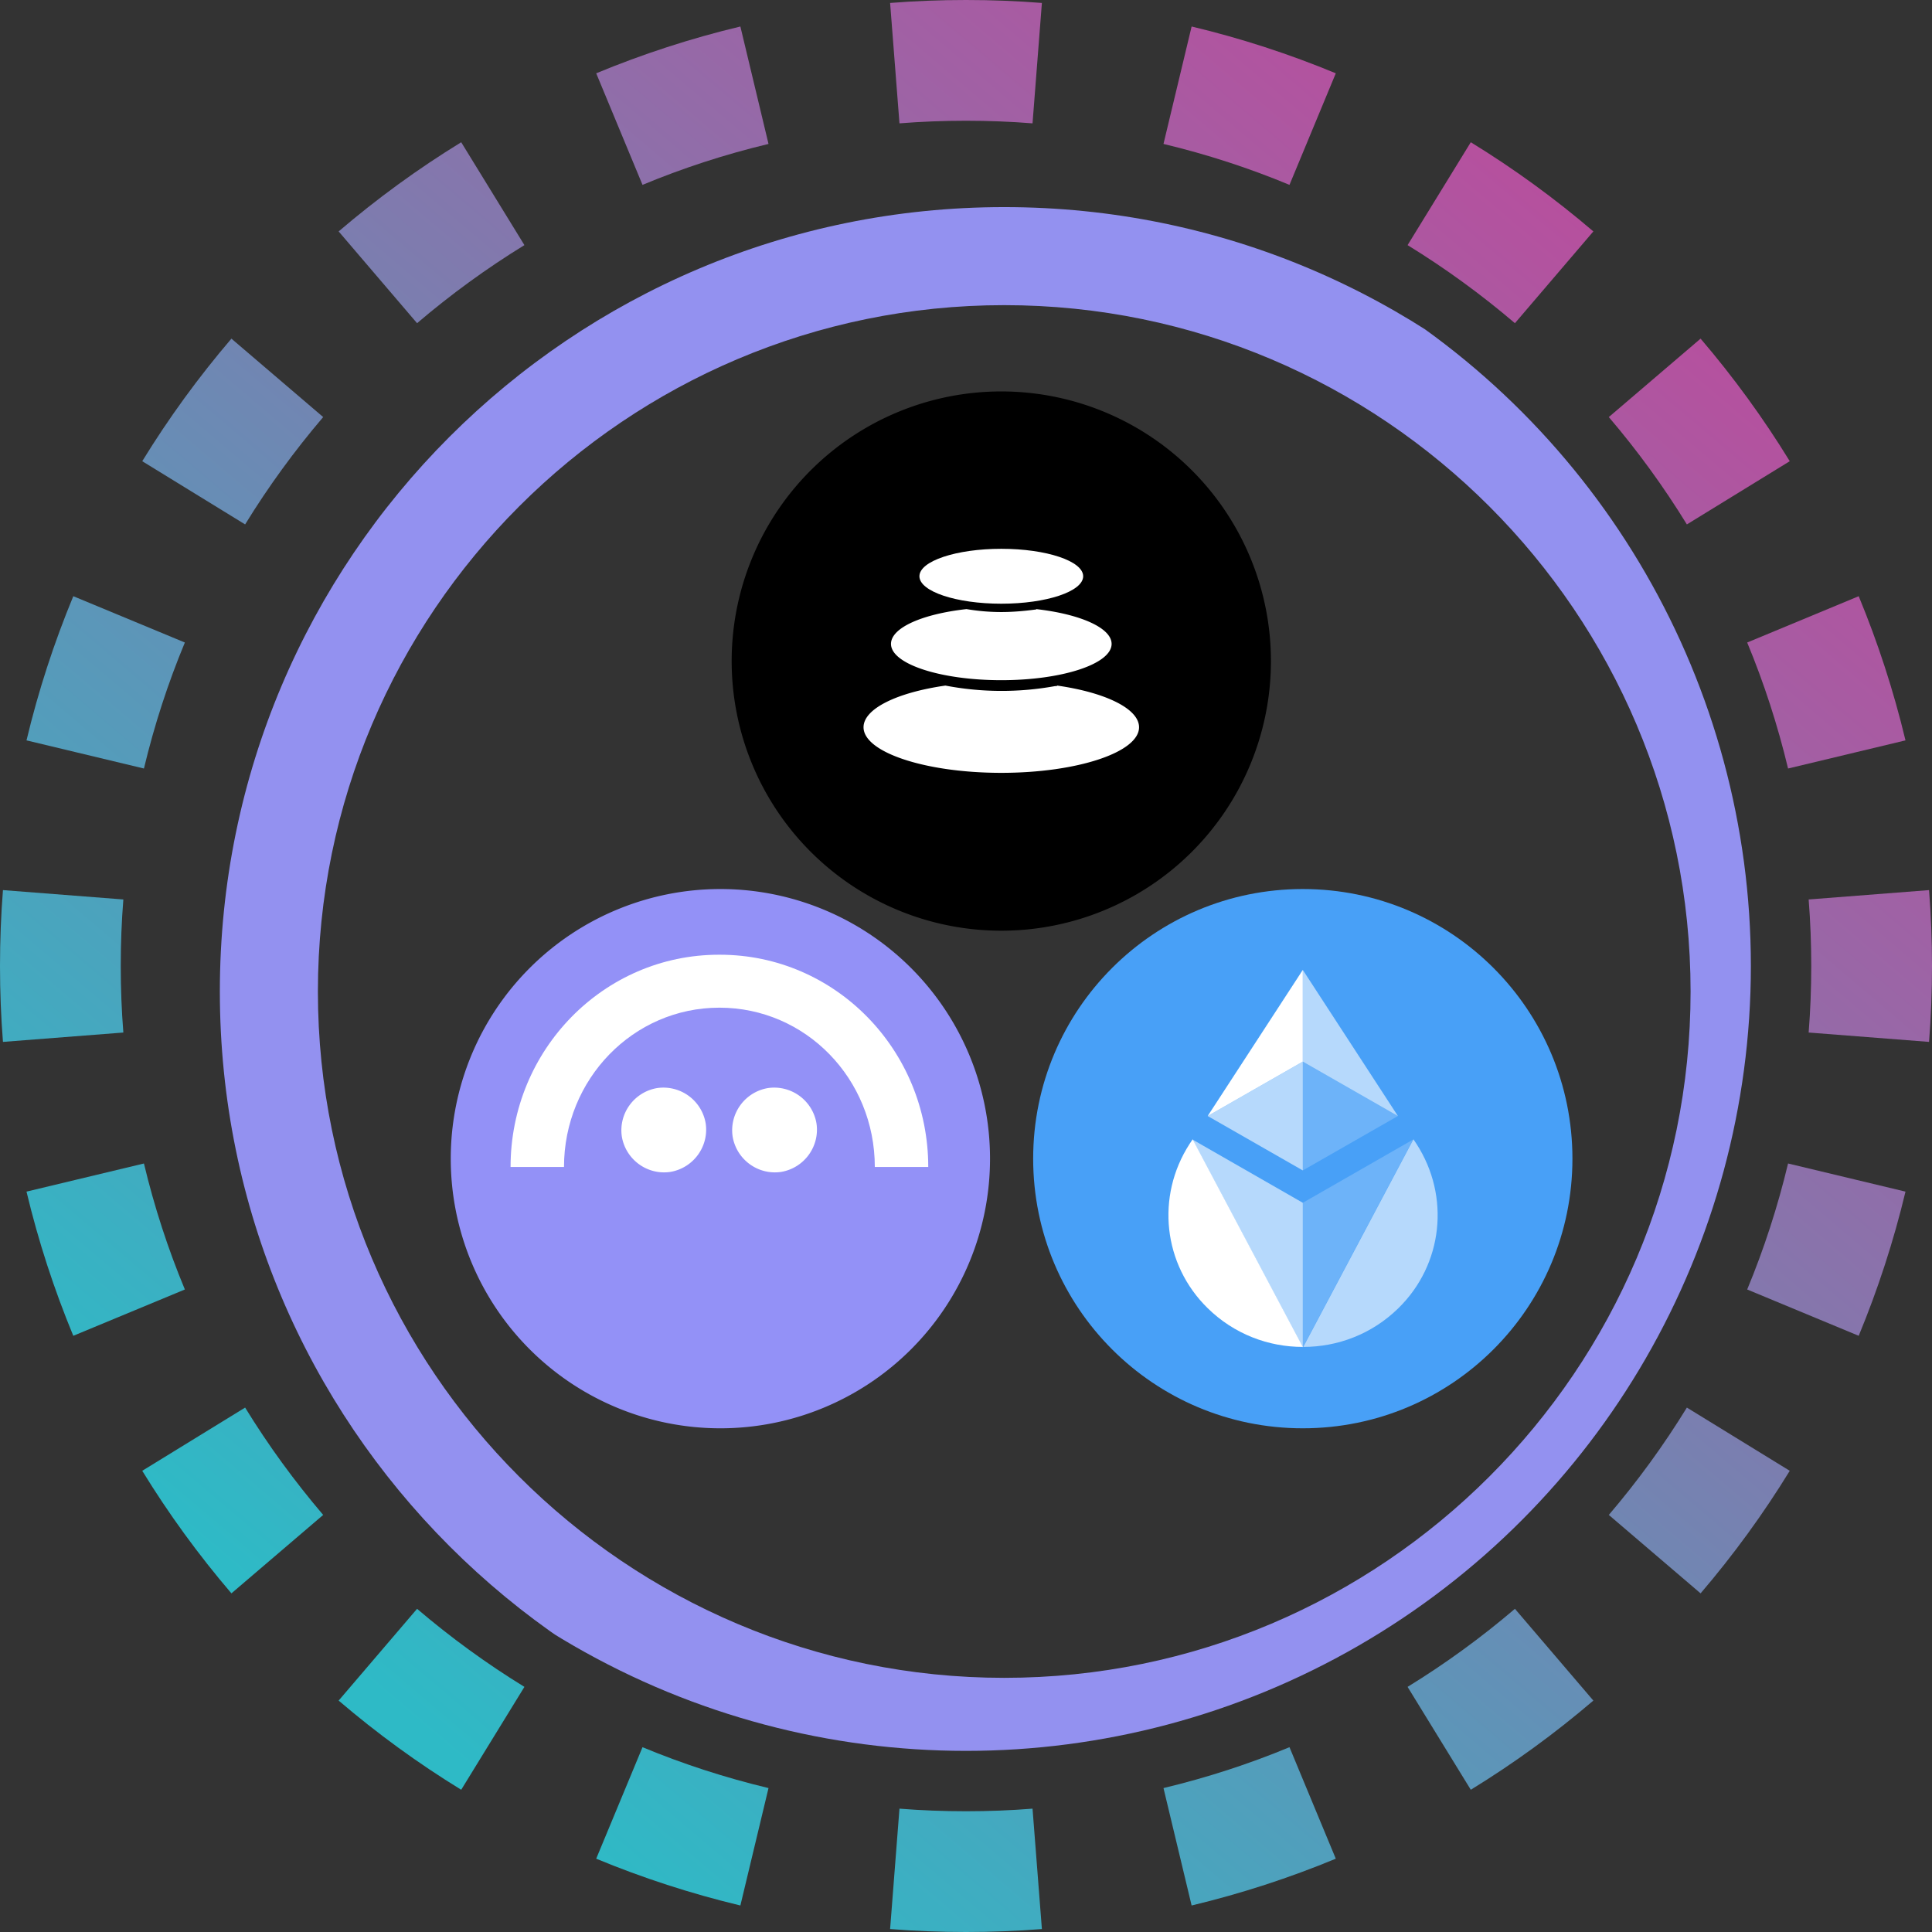 <svg width="32" height="32" viewBox="0 0 32 32" fill="none" xmlns="http://www.w3.org/2000/svg">
  <rect x="0" y="0" width="32" height="32" fill="#333333" stroke="none"/>
  <path fill-rule="evenodd" clip-rule="evenodd"
    d="M31.951 17.257L29.957 17.102C29.986 16.738 30 16.371 30 16C30 15.629 29.986 15.261 29.957 14.898L31.951 14.743C31.984 15.158 32 15.577 32 16C32 16.423 31.984 16.842 31.951 17.257ZM31.561 12.263L29.616 12.729C29.444 12.01 29.217 11.312 28.939 10.642L30.786 9.875C31.104 10.643 31.364 11.441 31.561 12.263ZM29.644 7.639L27.94 8.686C27.555 8.059 27.122 7.465 26.647 6.908L28.167 5.609C28.71 6.244 29.205 6.923 29.644 7.639ZM26.391 3.833L25.092 5.353C24.535 4.878 23.941 4.445 23.314 4.06L24.361 2.356C25.077 2.795 25.756 3.29 26.391 3.833ZM22.125 1.214L21.358 3.062C20.688 2.783 19.99 2.556 19.271 2.384L19.737 0.439C20.559 0.635 21.357 0.896 22.125 1.214ZM17.257 0.049L17.102 2.043C16.738 2.014 16.371 2 16 2C15.629 2 15.261 2.014 14.898 2.043L14.743 0.049C15.158 0.016 15.577 0 16 0C16.423 0 16.842 0.016 17.257 0.049ZM12.263 0.439L12.729 2.384C12.01 2.556 11.312 2.783 10.642 3.062L9.875 1.214C10.643 0.896 11.441 0.635 12.263 0.439ZM7.639 2.356L8.686 4.06C8.059 4.445 7.465 4.878 6.908 5.353L5.609 3.833C6.244 3.29 6.923 2.795 7.639 2.356ZM3.833 5.609L5.353 6.908C4.878 7.465 4.445 8.059 4.06 8.686L2.356 7.639C2.795 6.923 3.29 6.244 3.833 5.609ZM1.214 9.875L3.062 10.642C2.783 11.312 2.556 12.01 2.384 12.729L0.439 12.263C0.635 11.441 0.896 10.643 1.214 9.875ZM0.049 14.743C0.016 15.158 0 15.577 0 16C0 16.423 0.016 16.842 0.049 17.257L2.043 17.102C2.014 16.738 2 16.371 2 16C2 15.629 2.014 15.261 2.043 14.898L0.049 14.743ZM0.439 19.737L2.384 19.271C2.556 19.99 2.783 20.688 3.062 21.358L1.214 22.125C0.896 21.357 0.635 20.559 0.439 19.737ZM2.356 24.361L4.06 23.314C4.445 23.941 4.878 24.535 5.353 25.092L3.833 26.391C3.29 25.756 2.795 25.077 2.356 24.361ZM5.609 28.167L6.908 26.647C7.465 27.122 8.059 27.555 8.686 27.94L7.639 29.644C6.923 29.205 6.244 28.71 5.609 28.167ZM9.875 30.786L10.642 28.939C11.312 29.217 12.01 29.444 12.729 29.616L12.263 31.561C11.441 31.364 10.643 31.104 9.875 30.786ZM14.743 31.951L14.898 29.957C15.261 29.986 15.629 30 16 30C16.371 30 16.738 29.986 17.102 29.957L17.257 31.951C16.842 31.984 16.423 32 16 32C15.577 32 15.158 31.984 14.743 31.951ZM19.737 31.561L19.271 29.616C19.99 29.444 20.688 29.217 21.358 28.939L22.125 30.786C21.357 31.104 20.559 31.364 19.737 31.561ZM24.361 29.644L23.314 27.94C23.941 27.555 24.535 27.122 25.092 26.647L26.391 28.167C25.756 28.71 25.077 29.205 24.361 29.644ZM28.167 26.391L26.647 25.092C27.122 24.535 27.555 23.941 27.94 23.314L29.644 24.361C29.205 25.077 28.71 25.756 28.167 26.391ZM30.786 22.125L28.939 21.358C29.217 20.688 29.444 19.99 29.616 19.271L31.561 19.737C31.364 20.559 31.104 21.357 30.786 22.125Z"
    fill="url(#paint0_linear_42_5)" />
  <g clip-path="url(#circleClip)">
    <g style="transform: scale(0.812); transform-origin: 50% 50%;"><path fill="#48A0F7" d="M22.87 14.43c3.04 0 5.5 2.46 5.5 5.5s-2.46 5.5-5.5 5.5-5.5-2.46-5.5-5.5 2.46-5.5 5.5-5.5"/><path fill="#fff" d="m25.13 19.54.06.09c.69 1.07.54 2.46-.37 3.35-.54.53-1.24.79-1.94.79l2.25-4.24z" opacity=".6"/><path fill="#fff" d="m22.87 20.83 2.25-1.29-2.25 4.24z" opacity=".2"/><path fill="#fff" d="m20.62 19.54-.06.09c-.69 1.07-.54 2.46.37 3.35.54.53 1.24.79 1.94.79l-2.25-4.24z"/><path fill="#fff" d="m22.87 20.83-2.25-1.29 2.25 4.24z" opacity=".6"/><path fill="#fff" d="M22.87 17.95v2.22l1.94-1.11z" opacity=".2"/><path fill="#fff" d="m22.87 17.95-1.94 1.11 1.94 1.11z" opacity=".6"/><path fill="#fff" d="m22.87 16.08-1.94 2.98 1.94-1.11z"/><path fill="#fff" d="m22.87 17.95 1.94 1.11-1.94-2.98z" opacity=".6"/><path fill="#9391F7" d="M10.99 25.43a5.5 5.5 0 1 0 0-11 5.5 5.5 0 0 0 0 11"/><path fill="#fff" d="M9.97 20.2c.47-.08.79-.52.72-.99a.875.875 0 0 0-.99-.72c-.47.08-.79.52-.72.99.08.47.52.79.99.72m2.26 0c.47-.08.79-.52.72-.99a.875.875 0 0 0-.99-.72c-.47.08-.79.52-.72.99.08.47.52.79.99.72"/><path fill="#fff" d="M10.96 15.77c-2.35 0-4.25 1.94-4.25 4.33H7.8c0-1.79 1.41-3.25 3.17-3.25s3.17 1.45 3.17 3.25h1.09c0-2.39-1.9-4.33-4.25-4.33z"/><path fill="#9391F0" d="M16.78 2.52c7.72 0 14 6.28 14 14s-6.28 14-14 14-14-6.28-14-14 6.28-14 14-14m0-2c-8.84 0-16 7.16-16 16s7.16 16 16 16 16-7.16 16-16-7.16-16-16-16"/><path fill="#000" d="M16.72 15.28a5.5 5.5 0 1 0 0-11 5.5 5.5 0 0 0 0 11"/><path fill="#fff" fill-rule="evenodd" d="M17.86 10.28c.98.14 1.67.47 1.67.85 0 .51-1.26.93-2.81.93s-2.81-.42-2.81-.93c0-.38.69-.71 1.67-.85a6.1 6.1 0 0 0 2.24.01h.03zm-.43-1.56c.89.1 1.54.38 1.54.71 0 .41-1.01.74-2.25.74s-2.25-.33-2.25-.74c0-.33.64-.61 1.54-.71.24.04.47.06.71.06.23 0 .46-.02.69-.05h.02z" clip-rule="evenodd"/><path fill="#fff" d="M16.72 8.61c.92 0 1.67-.25 1.67-.56s-.75-.56-1.67-.56-1.67.25-1.67.56.75.56 1.67.56"/></g>
  </g>
  <defs>
    <clipPath id="circleClip">
      <circle cx="16" cy="16" r="13" />
    </clipPath>
    <linearGradient id="paint0_linear_42_5" x1="26.976" y1="4.32" x2="6.592" y2="28.352"
      gradientUnits="userSpaceOnUse">
      <stop stop-color="#B6509E" />
      <stop offset="1" stop-color="#2EBAC6" />
    </linearGradient>
  </defs>
</svg>